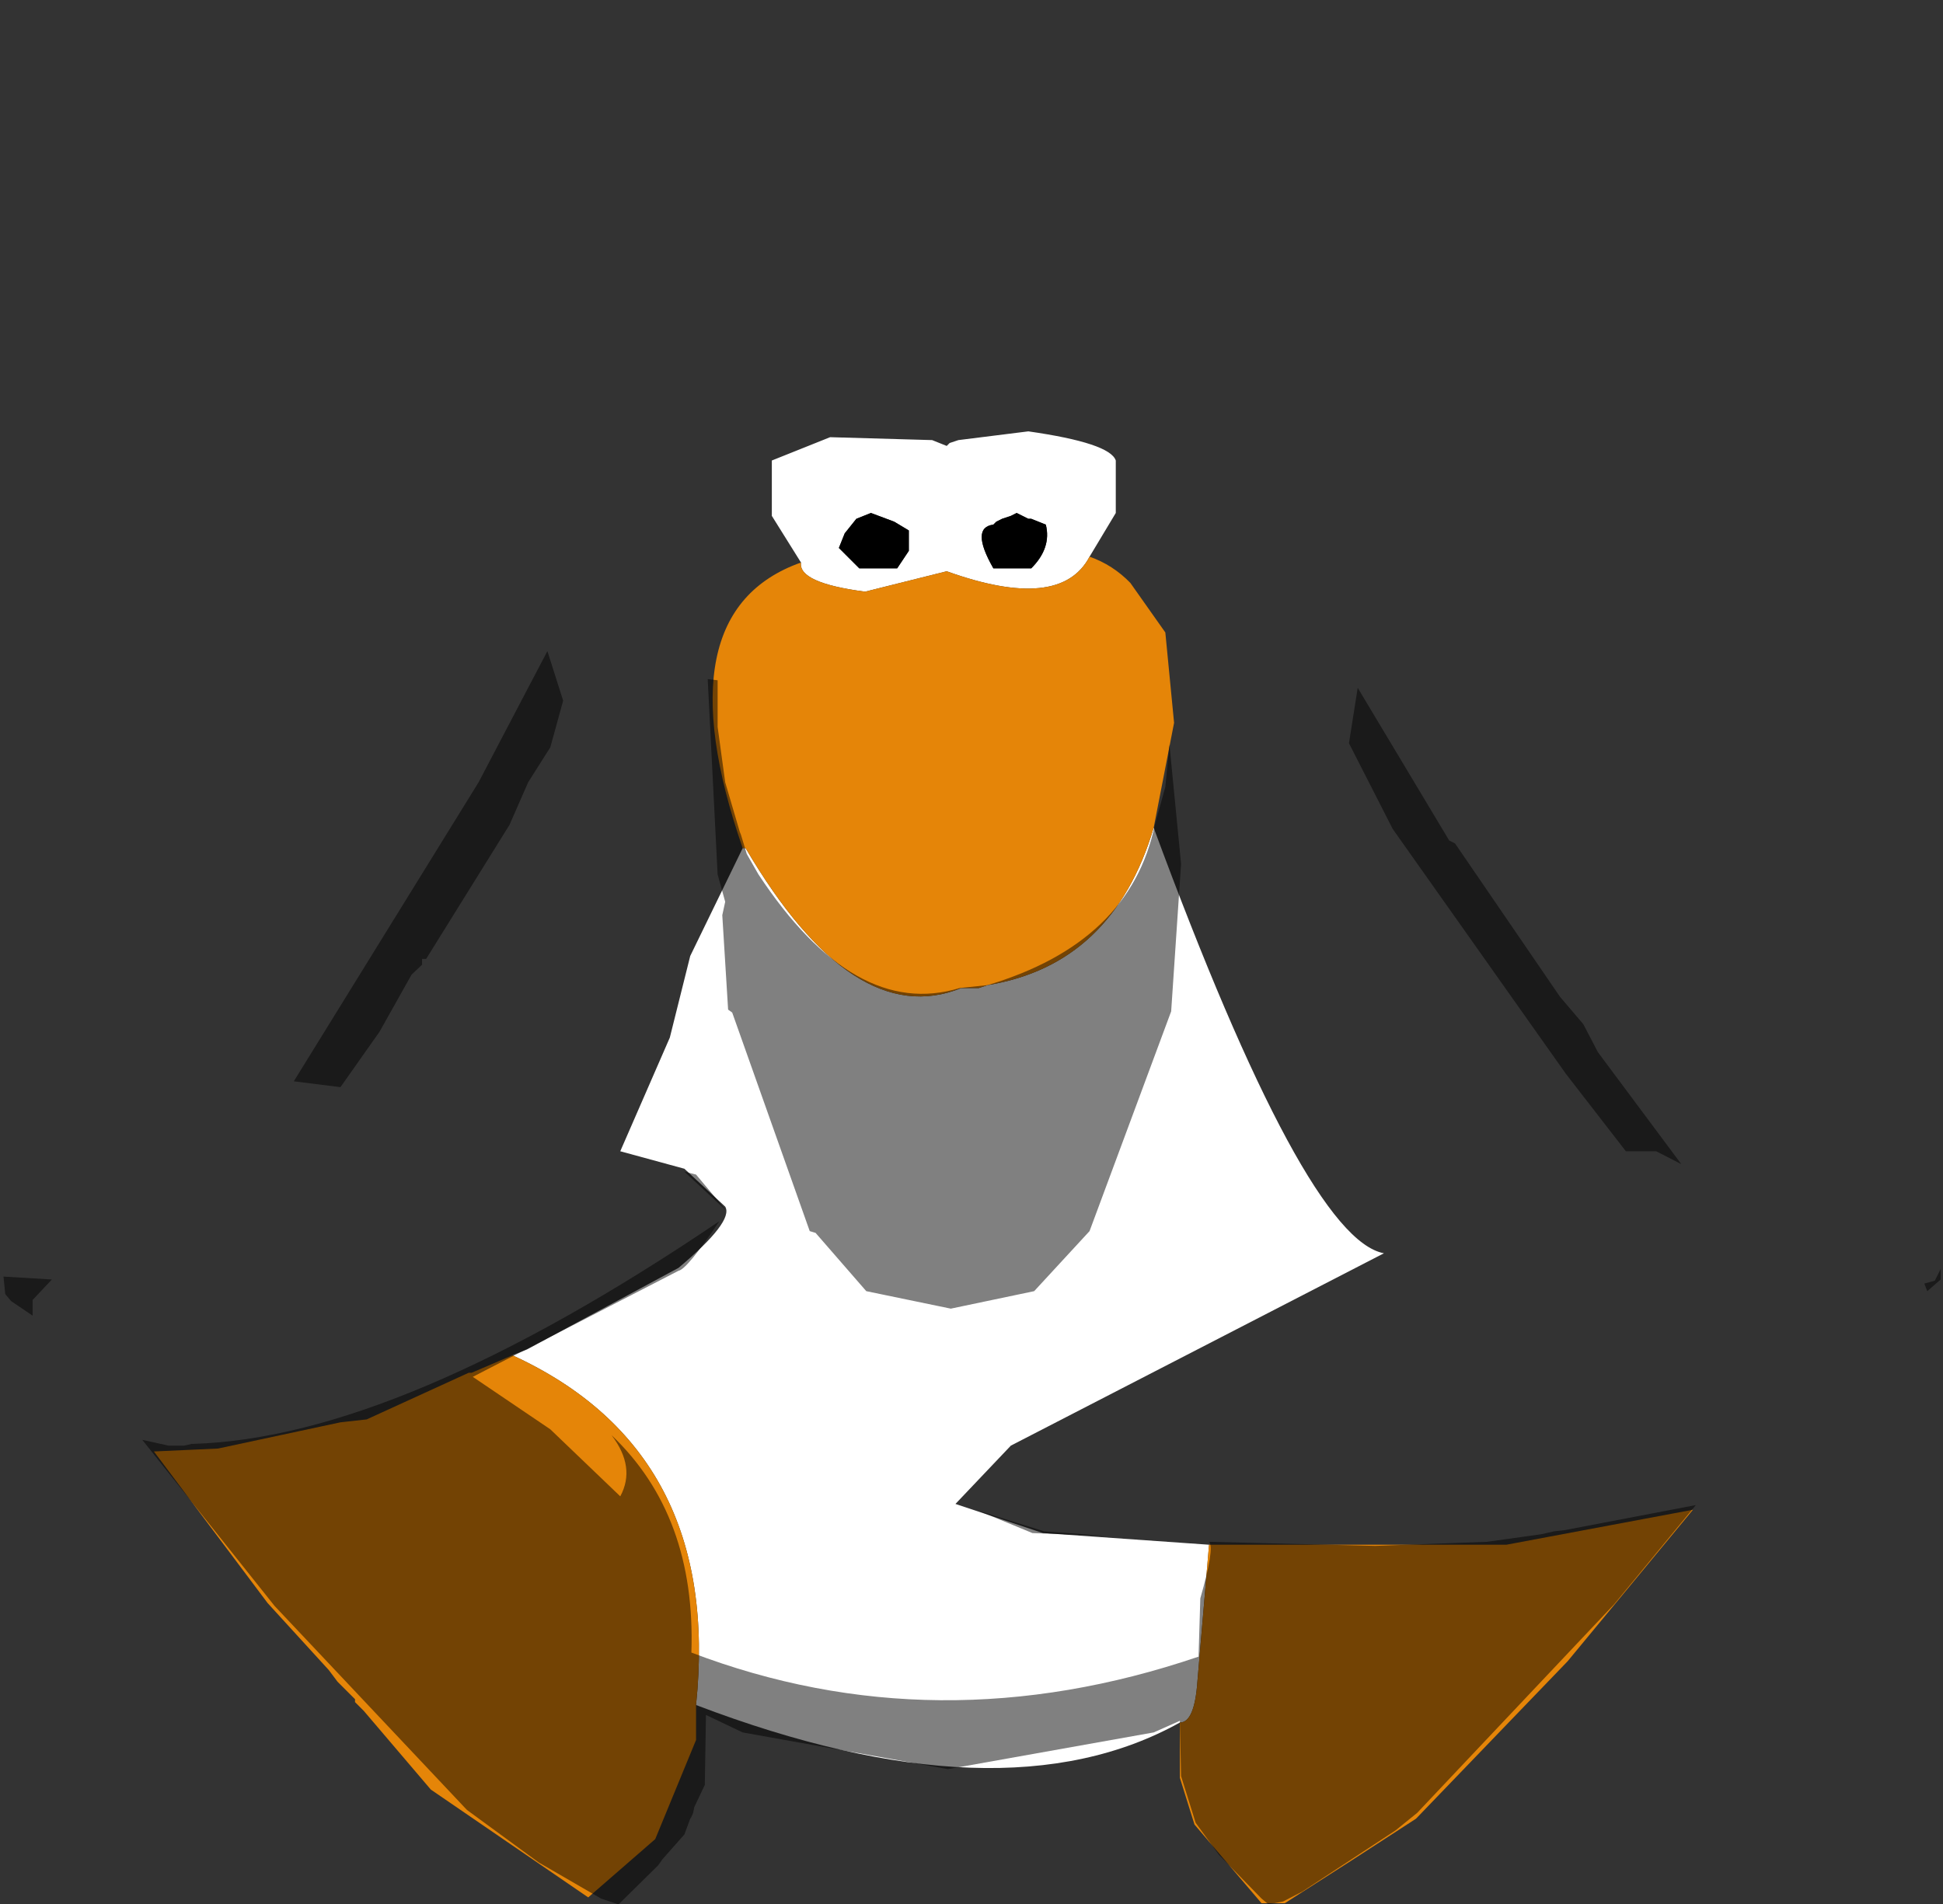 <?xml version="1.0" encoding="UTF-8" standalone="no"?>
<svg xmlns:ffdec="https://www.free-decompiler.com/flash" xmlns:xlink="http://www.w3.org/1999/xlink" ffdec:objectType="shape" height="163.35px" width="166.65px" xmlns="http://www.w3.org/2000/svg">
  <rect width="100%" height="100%" fill="#333333" stroke="none"/>
  <g transform="matrix(1.0, 0.0, 0.0, 1.0, 81.45, 64.5)">
    <path d="M-12.75 -16.25 L-15.25 -20.25 -15.25 -25.0 -10.25 -27.0 -1.5 -26.75 -0.25 -26.25 0.0 -26.5 0.75 -26.75 6.75 -27.5 Q13.75 -26.5 14.25 -25.0 L14.25 -20.5 12.0 -16.75 Q9.5 -12.0 -0.25 -15.5 L-7.25 -13.75 Q-13.0 -14.5 -12.75 -16.25 M17.5 6.5 Q30.5 41.75 37.25 43.0 L5.25 59.5 0.5 64.5 8.0 67.0 22.25 68.0 21.25 79.75 Q21.0 83.25 19.75 83.25 4.5 91.75 -21.75 81.75 -19.5 60.0 -37.5 51.75 L-36.25 51.25 -23.25 44.25 Q-18.5 40.25 -19.25 39.0 L-22.75 35.75 -28.25 34.25 -24.0 24.5 -22.25 17.5 -17.75 8.25 -17.5 8.25 Q-8.25 24.0 1.0 20.25 L2.5 20.25 3.25 20.0 Q14.0 18.25 17.5 6.5 M-3.5 -19.0 L-4.75 -19.75 -6.75 -20.5 -8.0 -20.0 -9.0 -18.75 -9.5 -17.5 -7.75 -15.75 -4.5 -15.75 -3.5 -17.25 -3.5 -19.0 M5.75 -20.5 L5.25 -20.25 4.5 -20.0 4.0 -19.75 3.75 -19.5 Q1.75 -19.25 3.75 -15.75 L7.0 -15.75 Q8.75 -17.5 8.25 -19.5 L7.0 -20.0 6.75 -20.0 5.75 -20.5" fill="#ffffff" fill-rule="evenodd" stroke="none"/>
    <path d="M5.75 -20.5 L6.75 -20.0 7.0 -20.0 8.25 -19.5 Q8.75 -17.5 7.0 -15.75 L3.75 -15.75 Q1.75 -19.25 3.75 -19.5 L4.0 -19.75 4.5 -20.0 5.25 -20.25 5.75 -20.5 M-3.5 -19.0 L-3.5 -17.25 -4.5 -15.75 -7.75 -15.75 -9.5 -17.5 -9.0 -18.75 -8.0 -20.0 -6.75 -20.5 -4.75 -19.75 -3.5 -19.0" fill="#000000" fill-rule="evenodd" stroke="none"/>
    <path d="M12.0 -16.75 Q14.0 -16.05 15.5 -14.5 L18.5 -10.25 19.25 -2.5 17.5 6.5 Q14.0 18.25 3.25 20.0 L2.5 20.25 1.0 20.25 Q-8.25 24.0 -17.5 8.25 L-17.75 8.25 Q-24.75 -12.0 -12.75 -16.25 -13.0 -14.5 -7.25 -13.75 L-0.25 -15.5 Q9.5 -12.0 12.0 -16.75 M22.25 68.0 L47.75 68.0 63.75 65.0 53.0 78.0 40.0 91.5 Q34.4 95.15 28.75 98.75 L26.75 98.75 21.0 92.0 19.75 88.0 19.75 83.25 Q21.0 83.25 21.25 79.75 L22.25 68.0 M-21.75 81.75 L-21.75 84.75 -25.25 93.25 -31.0 98.25 -44.5 89.0 -50.25 82.25 -51.0 81.5 -51.0 81.25 -52.5 79.75 -53.25 78.75 -58.5 73.0 -68.25 60.0 -62.75 59.75 -52.25 57.5 -50.0 57.25 -41.25 53.25 -41.0 53.25 -37.5 51.75 Q-19.5 60.0 -21.75 81.75" fill="#e58508" fill-rule="evenodd" stroke="none"/>
    <path d="M-81.15 45.0 Q-82.0 42.25 -80.5 39.0 L-71.15 18.35 -61.4 -0.4 -54.75 -10.5 -53.5 -13.0 -47.4 -20.5 -47.25 -20.75 Q-17.25 -63.75 -1.25 -64.4 5.5 -65.5 19.6 -53.25 L28.25 -44.5 35.1 -36.15 46.1 -21.4 51.6 -15.75 60.1 -3.75 70.85 13.85 83.5 37.1 Q85.75 41.6 85.0 44.35 L84.5 45.35 83.6 45.6 83.85 46.25 Q84.75 49.75 84.1 52.5 L79.75 58.85 67.75 64.0 64.0 64.6 52.75 66.75 51.85 66.85 50.75 67.1 46.1 67.75 36.5 68.1 22.25 67.75 Q22.75 68.25 21.5 72.6 L21.35 77.6 Q-1.15 85.25 -22.15 77.25 -21.75 65.5 -29.0 58.6 -26.9 61.35 -28.25 63.85 L-34.25 58.1 -40.9 53.6 -23.25 44.5 Q-22.5 44.35 -19.75 40.25 -47.25 58.85 -64.9 59.35 L-65.0 59.35 -65.65 59.5 -67.0 59.5 -69.25 59.0 -73.65 58.25 -75.4 57.0 -77.65 52.35 Q-78.75 50.25 -78.5 48.5 L-78.65 48.35 -78.65 47.0 -77.0 45.25 -81.15 45.0 M-20.75 -6.25 L-19.9 10.5 -19.25 12.85 -19.5 14.0 -19.0 22.1 -18.65 22.35 -12.0 41.1 -11.5 41.25 -7.15 46.25 0.1 47.75 7.25 46.25 12.0 41.1 19.0 22.25 19.85 9.6 18.85 -0.65 18.5 3.0 17.6 6.25 Q15.5 16.35 3.25 20.0 L0.85 20.25 Q-8.15 23.0 -16.4 10.5 L-17.4 8.75 -17.9 7.1 -18.0 6.85 -19.25 2.6 -19.9 -2.15 -19.9 -6.15 -20.75 -6.25 M35.0 -5.5 L34.25 -0.75 38.0 6.6 52.85 27.6 58.0 34.25 60.6 34.25 62.75 35.35 55.6 25.75 54.35 23.35 52.35 21.0 43.35 7.85 42.85 7.6 35.0 -5.5 M-34.25 -0.4 L-33.15 -4.4 -34.5 -8.65 -40.4 2.6 -56.25 28.25 -52.25 28.75 -48.9 24.0 -46.15 19.1 -45.25 18.25 -45.25 17.75 -44.9 17.75 -37.75 6.25 -36.15 2.6 -34.25 -0.4 M13.5 67.25 L8.1 66.85 2.5 65.1 7.1 67.0 13.5 67.25 M-21.75 36.25 L-22.75 36.0 -19.15 39.35 -21.75 36.25" fill="#cecece" fill-opacity="0.0" fill-rule="evenodd" stroke="none"/>
    <path d="M85.0 44.35 L85.0 45.25 83.85 46.25 83.6 45.6 84.5 45.35 85.0 44.35 M64.0 64.6 L57.0 73.1 40.1 91.0 38.25 92.5 30.25 97.75 28.6 98.6 27.35 98.85 26.75 98.35 23.1 94.6 21.1 91.85 19.85 87.85 19.75 83.1 17.5 84.1 -0.15 87.25 -17.75 84.1 -20.9 82.6 -21.0 88.6 -21.9 90.5 -22.0 91.0 -22.15 91.35 -22.25 91.5 -22.75 92.85 -24.65 95.0 -25.0 95.5 -28.4 98.85 -29.9 98.35 -35.25 95.25 -41.4 90.75 -57.9 73.25 -69.25 59.0 -67.0 59.5 -65.65 59.5 -65.0 59.35 -64.9 59.35 Q-47.25 58.85 -19.75 40.25 -22.5 44.35 -23.25 44.5 L-40.9 53.6 -34.25 58.1 -28.25 63.85 Q-26.9 61.35 -29.0 58.6 -21.75 65.5 -22.15 77.25 -1.15 85.25 21.35 77.6 L21.5 72.6 Q22.75 68.25 22.25 67.75 L36.5 68.1 46.1 67.75 50.75 67.1 51.85 66.85 52.75 66.75 64.0 64.6 M-78.65 48.35 L-80.5 47.1 -81.0 46.5 -81.15 45.0 -77.0 45.25 -78.65 47.0 -78.65 48.35 M-20.75 -6.25 L-19.9 -6.15 -19.9 -2.15 -19.25 2.6 -18.0 6.85 -17.9 7.1 -17.4 8.75 -16.4 10.5 Q-8.15 23.0 0.85 20.25 L3.25 20.0 Q15.5 16.35 17.6 6.25 L18.5 3.0 18.85 -0.65 19.85 9.6 19.0 22.25 12.0 41.1 7.25 46.25 0.1 47.75 -7.15 46.25 -11.5 41.25 -12.0 41.1 -18.65 22.35 -19.0 22.1 -19.5 14.0 -19.25 12.85 -19.9 10.5 -20.75 -6.25 M-34.25 -0.4 L-36.15 2.6 -37.75 6.25 -44.9 17.75 -45.25 17.75 -45.25 18.25 -46.15 19.1 -48.9 24.0 -52.25 28.75 -56.25 28.25 -40.4 2.6 -34.5 -8.65 -33.15 -4.4 -34.25 -0.4 M35.0 -5.5 L42.85 7.6 43.35 7.85 52.35 21.0 54.35 23.35 55.6 25.75 62.75 35.35 60.6 34.25 58.0 34.25 52.85 27.6 38.0 6.6 34.25 -0.75 35.0 -5.5 M13.5 67.25 L7.1 67.0 2.5 65.1 8.1 66.85 13.5 67.25 M-21.75 36.25 L-19.15 39.35 -22.75 36.0 -21.75 36.25" fill="#000000" fill-opacity="0.498" fill-rule="evenodd" stroke="none"/>
  </g>
</svg>
